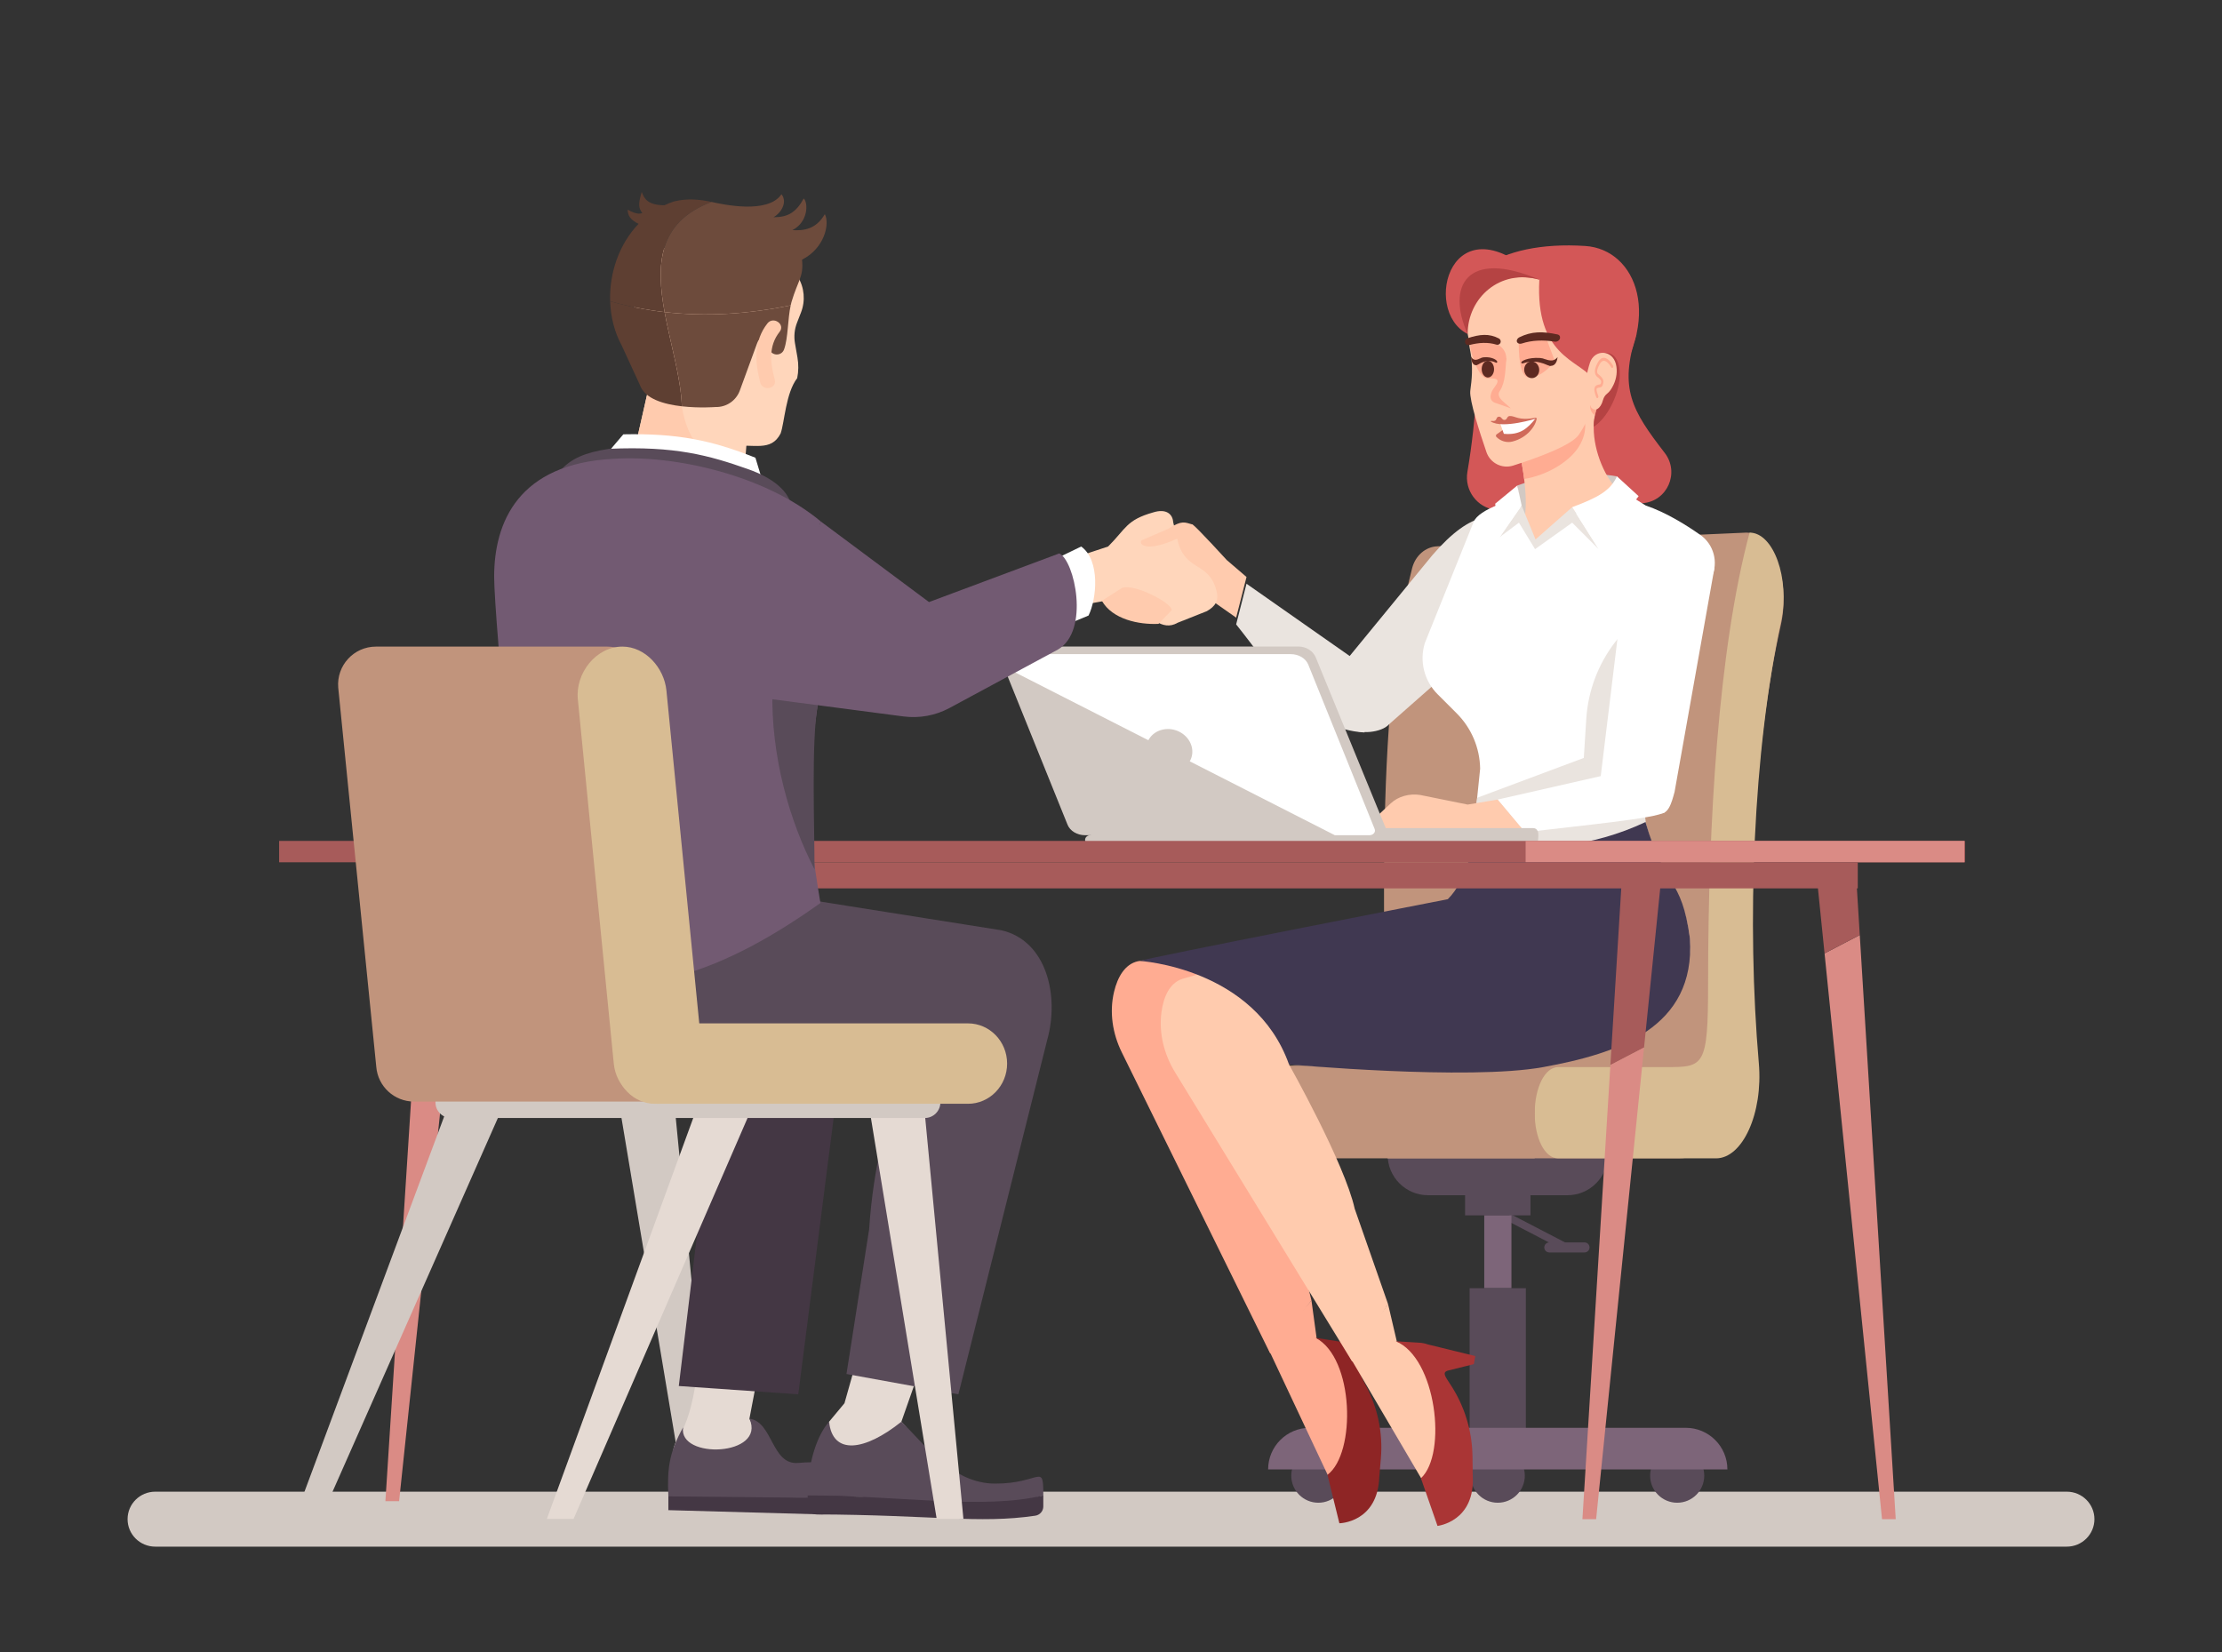 <svg xmlns="http://www.w3.org/2000/svg" width="6723.689" height="5000" enable-background="new 0 0 6723.689 5000" viewBox="0 0 6723.689 5000" id="female-interviewer-hiring-employee"><rect x="0" y="0" width="6723.689" height="5000" fill="#333333" stroke="none"/><g><g><path fill="#d2c9c3" d="M469.712,4680.859h5784.268c46.213,0,83.677-37.238,83.677-83.174l0,0
			c0-45.935-37.464-83.172-83.677-83.172H469.712c-46.215,0-83.679,37.237-83.679,83.172l0,0
			C386.033,4643.621,423.497,4680.859,469.712,4680.859z"></path></g><g><g><g><g><g><path fill="#594b59" d="M4688.158,3790.5h106.518c8.403,0,15.216-6.813,15.216-15.216l0,0
							c0-8.405-6.813-15.218-15.216-15.218h-106.518c-8.404,0-15.217,6.813-15.217,15.218l0,0
							C4672.941,3783.688,4679.754,3790.5,4688.158,3790.5z"></path></g><g><rect width="201.418" height="22.539" x="4553.239" y="3718.582" fill="#594b59" transform="scale(-1) rotate(27.447 15274.368 -19058.25)"></rect></g><g><circle cx="4532.158" cy="4466.089" r="81.883" fill="#594b59"></circle></g><g><g><circle cx="5075.113" cy="4466.089" r="81.883" fill="#594b59"></circle></g><g><circle cx="3989.203" cy="4466.089" r="81.882" fill="#594b59"></circle></g></g><g><path fill="#594b59" d="M4321.339,3617.331h421.64c67.605,0,122.41-54.806,122.41-122.411l0,0h-666.46l0,0
							C4198.929,3562.525,4253.733,3617.331,4321.339,3617.331z"></path></g><g><rect width="197.819" height="60.945" x="4433.249" y="3617.331" fill="#594b59"></rect></g><g><rect width="82.31" height="220.437" x="4491.263" y="3678.276" fill="#7d6579"></rect></g><g><rect width="170.09" height="464.738" x="4447.113" y="3898.713" fill="#594b59"></rect></g><g><path fill="#7d6579" d="M3837.301,4447.156h1389.714l0,0c0-69.533-56.366-125.897-125.897-125.897H3963.199
							C3893.667,4321.259,3837.301,4377.623,3837.301,4447.156L3837.301,4447.156z"></path></g></g><g><g><path fill="#c1947c" d="M5080.205,3505.708c135.51,0,239.582-211.879,226.291-455.058
							c-19.74-361.169,5.219-816.135,82.203-1159.142c29.998-133.656-24.293-279.579-104.254-279.579l-935.566,41.477
							c-35.428,1.571-66.003,28.152-75.774,66.003c-117.815,456.418-81.433,1142.091-74.395,1786.299H5080.205L5080.205,3505.708z"></path></g><g><path fill="#d8bc93" d="M5294.239,1611.93L5294.239,1611.93c-94.228,350.536-125.606,877.305-125.606,1363.356
							c0,255.147-12.122,254.26-129.332,254.26h-324.584c-40.269,0-70.73,63.013-70.73,139.272l0,0
							c0,76.262,30.462,136.89,70.73,136.89h477.863l0,0l0,0c80.807,0,142.643-136.993,129.582-288.011
							c-36.688-424.252-17.856-939.565,67.393-1339.371C5416.733,1750.868,5366.822,1611.93,5294.239,1611.93z"></path></g><g><path fill="#c1947c" d="M3664.576,3225.09h979.41v280.618h-979.41c-67.74,0-69.967-64.137-69.967-141.158l0,0
							C3594.609,3287.528,3596.836,3225.09,3664.576,3225.09z"></path></g></g></g><g><path fill="#d35757" d="M4952.103,1010.833c-53.786,165.697-13.558,231.658,85.198,359.751
					c46.328,60.091,7.865,147.266-67.838,152.386c-137.18,9.278-314.003,36.027-443.478,20.321
					c-56.295-6.829-95.21-59.261-85.69-115.164c28.256-165.917,35.078-331.225,36.326-496.373L4952.103,1010.833z"></path></g><g><g><path fill="#eae4df" d="M4084.773,2202.93l-108.257-86.433l358.206-436.792
						c120.471-139.02,195.317-134.387,279.998-85.768l40.249,199.77l-451.739,398.248
						C4180.902,2217.815,4111.474,2224.248,4084.773,2202.93z"></path></g><g><path fill="#eae4df" d="M3740.545,1889.702l31.369-123.044l357.674,250.649l-0.641,199.521
						C3954.321,2206.363,3874.851,2058.067,3740.545,1889.702z"></path></g><g><g><path fill="#fff" d="M4857.536,1453.584l122.367,76.338c60.301,20.383,120.867,57.758,165.239,89.049
							c40.77,28.748,55.108,82.47,34.451,127.877l-196.478,431.92c-23.234,116.62-3.931,309.174-3.931,309.174l-523.992,69.204
							l23.67-230.655c-0.941-62.921-26.356-122.999-70.853-167.495l-57.999-58.001c-40.447-40.447-55.283-99.904-38.581-154.613
							l147.686-366.734C4490.338,1501.734,4857.536,1453.584,4857.536,1453.584z"></path></g><g><path fill="#eae4df" d="M4469.833,2414.49l322.69-120.624l7.475-118.094
							c10.928-172.644,125.268-321.496,289.258-376.564l69.023-5.502c-96.354,278.228-199.887,351.734-179.096,694.237
							l33.754,118.654l-557.744-49.451L4469.833,2414.49z"></path></g></g><g><g><path fill="#d2c9c3" d="M4591.313,1469.313c107.191-39.096,221.133-41.751,301.607-27.631l8.477,74.123
							l-153.272,45.344l-103.071,86.355l-40.574-87.244L4591.313,1469.313z"></path></g><g><g><path fill="#ffcbae" d="M4506.801,1025.391l383.407-34.016l-65.968,277.178
								c-9.174,66.628,19.063,154.006,62.566,205.298l-49.303,89.435l-64.403-23.062l-128.048,107.281l-32.563-72.522
								C4635.229,1447.078,4566.231,1241.885,4506.801,1025.391z"></path></g><g><path fill="#ffac92" d="M4746.087,1387.797c57.892-50.073,50.393-103.752,50.393-103.752l37.271-405.693
								l-229.271,522.324c2.364,13.863,5.031,28.338,7.605,48.915C4612.084,1449.59,4685.134,1440.518,4746.087,1387.797z"></path></g><g><path fill="#ffcbae" d="M4559.565,789.384c-89.686-1.405-144.512,120.542-118.449,221.45
								c4.22,16.342,1.112,16.428,5.829,40.987c0.42,2.189,0.9,4.638,1.426,7.282c7.314,36.767,7.426,74.512,2.059,111.612
								c-0.576,3.979-1.085,8.374-1.502,13.223c-2.43,28.26,27.53,121.841,48.955,184.307c11.431,33.328,47.29,51.48,80.869,40.812
								c69.282-22.012,176.556-60.454,198.926-93.622c33.616-49.842,44.164-89.612,51.293-153.724l53.315-134.688
								c12.13-96.142-52.574-232.5-149.469-234.02L4559.565,789.384z"></path></g><g><path fill="#d35757" d="M4435.457,981.601c48.632-190.407,222.509-135.303,222.509-135.303
								s137.645,112.391,123.001,166.276c-11.629,43.033-41.859,59.826-3.837,85.165c38.024,25.337,27.651-24.103,54.02-2.807
								c26.366,21.295,32.442,95.998,32.442,95.998c172.475-224.116,89.46-436.321-66.652-446.498
								C4529.051,726.968,4378.125,843.858,4435.457,981.601z"></path></g><g><path fill="#d35757" d="M4817.83,1143.932c-40.701-54.508-172.479-66.485-159.864-297.634l140.697,17.426
								C4867.611,955.881,4869.15,1044.052,4817.83,1143.932z"></path></g><g><path fill="#b54343" d="M4657.966,846.297l-86.16-55.104l-170.069,27.552c-14.163,129.643,3.824,150.8,39.38,192.088
								C4440.992,901.014,4539.687,812.979,4657.966,846.297z"></path></g><g><path fill="#d35757" d="M4657.966,846.297c-266.17-255.219-358.629,93.631-216.85,164.536
								C4376.671,868.716,4435.962,751.555,4657.966,846.297z"></path></g><g><g><path fill="#ffac92" d="M4826.709,1256.921c-10.623-6.48-15.93-16.977-14.612-30.825l20.804,6.072L4826.709,1256.921
									z"></path></g><g><g><path fill="#b54343" d="M4856.449,1067.551l-25.088,171.083c-5.504,19.765-8.962,32.14-8.82,52.832
										c39.811-24.813,71.617-90.838,77.49-137.754C4905.877,1107.012,4893.226,1066.618,4856.449,1067.551z"></path></g><g><path fill="#ffcbae" d="M4889.406,1100.875c0.086,0.321,0.168,0.645,0.251,0.968
										c5.295,20.972,1.755,43.905-6.968,62.303c-6.163,13-12.536,21.804-19.098,26.783c-5.91,4.48-10.695,11.182-13.002,19.871
										c-7.229,27.245-24.72,36.413-36.287,21.725l-0.137-0.356c-9.146-23.931-20.589-51.208-16.297-77.279
										c3.861-23.451,8.309-42.501,13.319-57.315C4825.05,1056.606,4878.049,1057.954,4889.406,1100.875z"></path></g><g><path fill="#ffac92" d="M4833.42,1204.97c-1.275,0.032-2.517-0.941-3.114-2.619l-0.715-1.992
										c-2.894-8.033-6.858-19.023-4.373-27.128c0.745-2.446,2.44-5.708,6.266-7.37c3.17-1.38,5.72-1.791,7.763-2.124
										c4.021-0.652,4.54-0.738,5.854-7.224c0.782-3.861-2.649-7.677-6.478-11.223c-1.107-1.021-1.855-1.713-2.403-2.538
										c0.164,0.303-0.068,0.14-0.346-0.046c-2.338-1.571-7.826-5.257-9.371-13.819c-1.531-8.487,1.194-18.868,8.326-31.731
										c5.331-9.64,11.538-14.514,18.693-14.252c14.702,0.375,26.863,22.761,27.377,23.714c1.092,2.045,0.781,4.878-0.698,6.343
										c-1.463,1.443-3.557,1.002-4.663-1.046c-0.104-0.198-10.699-19.642-22.044-19.909c-5.14-0.242-9.267,3.391-13.326,10.715
										c-7.193,12.981-7.882,20.285-7.191,24.127c0.728,4.026,3.246,6.017,5.764,7.708c0.987,0.665,1.77,1.187,2.393,2.152
										c0.147,0.153,0.607,0.561,1.169,1.08c3.701,3.427,11.402,10.551,9.232,21.278c-2.32,11.439-5.854,12.81-11.401,13.711
										c-1.854,0.299-3.962,0.642-6.54,1.762c-1.558,0.678-2.016,1.647-2.221,2.314c-1.315,4.309,2.13,13.875,4.197,19.588
										l0.735,2.049c0.808,2.276,0.12,4.984-1.538,6.049C4834.336,1204.821,4833.876,1204.958,4833.42,1204.97z"></path></g></g></g><g><g><path fill="#ffac92" d="M4571.792,1235.821l-27.001-23.973c-8.357-8.563-13.245-17.93-7.078-27.636l1.793-2.823
									c16.257-25.586,15.73-65.973,18.532-96.156c0,0-10.631-16.264-22.434-20.909c-6.551-2.578-35.263,80.707-35.263,80.707
									c26.282,0,42.535-0.2,21.762,27.364l-2.267,3.007c-7.904,10.488-18.641,36.646,5.392,44.067L4571.792,1235.821z"></path></g><g><g><g><path fill="#ffac92" d="M4704.89,1092.869c0,0-35.588,49.655-78.265,49.655c-30.438,0-30.869-83.7-30.869-102.873
											s85.272-10.521,85.272-10.521L4704.89,1092.869z"></path></g><g><ellipse cx="4634.898" cy="1119.276" fill="#5d2a21" rx="22.716" ry="25.283" transform="rotate(175.07 4634.898 1119.22)"></ellipse></g><g><path fill="#5d2a21" d="M4692.735,1105.191c-0.378,5.241-14.462-2.212-22.396-5.089
											c-16.904-5.026-19.946-5.064-30.432-5.47c-27.339-0.152-31.113,8.352-35.89,4.18c-5.528-4.825,19.046-18.048,56.39-15.365
											C4681.974,1084.998,4693.064,1100.592,4692.735,1105.191z"></path></g><g><path fill="#5d2a21" d="M4675.168,1087.114c17.973,5.792,27.749,6.155,38.055-6.341
											c-2.502,21.776-13.266,27.995-23.881,26.175L4675.168,1087.114z"></path></g></g><g><g><path fill="#ffac92" d="M4450.829,1029.129c-11.881,7.302,18.53,115.902,49.513,115.902
											c22.097,0,57.696-40.625,57.696-59.798c0-44.789-54.936-56.104-70.856-56.104
											C4471.262,1029.129,4464.354,1020.817,4450.829,1029.129z"></path></g><g><path fill="#5d2a21" d="M4520.909,1119.382c-0.828,13.915-9.856,24.235-20.166,23.049
											c-10.307-1.186-17.993-13.429-17.165-27.343c0.827-13.916,9.855-24.234,20.162-23.049
											C4514.05,1093.225,4521.736,1105.466,4520.909,1119.382z"></path></g><g><path fill="#5d2a21" d="M4465.703,1103.127c0.273,5.241,10.498-2.212,16.258-5.089
											c12.271-5.026,14.48-5.064,22.093-5.47c19.847-0.152,22.587,8.352,26.055,4.181c4.013-4.826-13.827-18.048-40.937-15.365
											C4473.515,1082.934,4465.463,1098.528,4465.703,1103.127z"></path></g><g><path fill="#5d2a21" d="M4478.456,1085.05c-13.048,5.793-20.146,6.156-27.627-6.34
											c1.817,21.777,9.631,27.996,17.337,26.175L4478.456,1085.05z"></path></g></g><g><g><path fill="#d06a5a" d="M4551.768,1298.146l-22.912,16.286c-2.67,1.898-2.999,5.739-0.689,8.063l0,0
											c12.642,12.721,31.09,18.242,48.467,13.807c46.192-11.792,71.065-48.76,73.384-70.148
											C4629.84,1269.467,4590.682,1315.866,4551.768,1298.146z"></path></g><g><path fill="#fff" d="M4537.765,1276.398l12.84,36.521c50.845,4.746,72.438-18.063,95.258-45.502
											L4537.765,1276.398z"></path></g><g><path fill="#d06a5a" d="M4650.017,1266.153c0,0-102.683,32.746-138.656,9.635
											c-1.449-0.931,0.986-2.171,3.927-1.782c17.121,2.267,9.337-12.865,20.613-12.969c8.367-0.077,8.526,10.193,16.895,9.825
											c8.365-0.366,6.696-11.164,15.062-11.77c17.102-1.242,26.355,15.269,78.108,5.215
											C4648.857,1263.746,4650.017,1266.153,4650.017,1266.153z"></path></g></g><g><path fill="#5d2a21" d="M4604.784,1039.651c31.258-10.214,64.729-11.172,99.751-5.637
										c7.65,1.21,15.688-4.52,16.068-11.389l0.076-1.368c0.238-4.362-2.791-8.009-7.545-9.022
										c-44.885-9.563-78.131-9.945-115.861,8.662c-2.901,1.431-5.23,3.777-6.461,6.386l-0.127,0.269
										C4586.751,1035.87,4594.994,1042.853,4604.784,1039.651z"></path></g><g><path fill="#5d2a21" d="M4527.981,1043.002c-25.152-7.781-52.81-6.422-82.224,1.347
										c-6.426,1.698-12.668-3.316-12.484-9.96l0.037-1.323c0.118-4.22,2.893-7.968,6.904-9.277
										c37.877-12.356,65.445-15,95.351,0.489c2.299,1.191,4.058,3.31,4.889,5.76l0.085,0.252
										C4543.195,1038.099,4535.859,1045.442,4527.981,1043.002z"></path></g></g></g></g><g><polygon fill="#eae4df" points="4538.273 1625.317 4604.479 1529.922 4646.451 1632.591 4757.373 1534.905 4837.504 1661.973 4757.373 1581.841 4645.053 1661.973 4596.273 1581.841"></polygon></g><g><path fill="#fff" d="M4757.373,1534.905c81.924-30.392,115.809-51.316,135.545-93.223l65.475,59.898
							l-120.889,160.393L4757.373,1534.905z"></path></g><g><polygon fill="#fff" points="4604.479 1529.922 4591.313 1469.313 4524.4 1524.436 4538.273 1625.317"></polygon></g></g><g><g><path fill="#fff" d="M5015.896,2459.518l-177.791-64.004l69.495-570.816l280.4-106.854l-120.808,678.783
							C5058.28,2429.351,5047.616,2471.517,5015.896,2459.518z"></path></g><g><path fill="#fff" d="M4614.893,2518.942l-83.109-99.058l392.723-89.377l114.273,127.131
							C5011.601,2477.47,4781.961,2498.372,4614.893,2518.942z"></path></g><g><path fill="#ffcbae" d="M4531.783,2419.885l-90.682,15.141l-143.67-29.083c-32.277-5.215-66.584,4.432-88.508,24.886
							l-105.93,98.821c64.35,2.103,167.557-6.469,218.896-19.964c81.141,10.103,121.34,49.517,163.846,22.181l129.158-12.924
							L4531.783,2419.885z"></path></g></g><g><g><g><path fill="#ffac92" d="M3839.008,4084.251l185.922,395.246c17.719,31.996,83.327,37.893,84.557,1.462
								l-12.938-273.895c1.631-48.369,11.543-126.313-36.865-133.953l-75.614-22.841l-15.611-114.398L3839.008,4084.251z"></path></g><g><path fill="#ffac92" d="M4984.152,2935.929c-6.966-187.093-87.004-236.561-203.032-377.109l-259.337,18.795
								c0,0-10.951,97.467-5.389,161.431L3442.918,2909.24c-38.864,8.826-61.114,47.458-71.833,92.427
								c-14.674,61.567-4.63,126.401,23.41,183.306l449.333,911.935l124.63-161.035l-72.687-293.183
								c-16.751-137.449-155.911-448.283-155.911-448.283s556.783,11.528,786.047-7.25
								C4755.17,3168.376,4980.242,3136.791,4984.152,2935.929z"></path></g><g><path fill="#8e2525" d="M4128.291,4151.322l81.111-11.841l6.611-23.695l-139.55-48.298l0.006,0.006
								c-7.591-3.543-15.775-6.111-24.43-7.477l-71.232-11.242c117.294,60.994,123.163,349.412,36.005,414.748l36.082,146.595
								c0,0,116.113-1.417,120.818-140.896l4.752-55.551c6.598-77.102-9.647-154.516-46.745-222.709
								C4118.231,4166.166,4112.448,4155.25,4128.291,4151.322z"></path></g></g><g><path fill="#ffcbae" d="M4085.771,4108.777l223.54,380.393c20.751,30.534,86.625,30.113,84.3-6.729l-39.55-274.845
							c-3.088-48.918-0.815-128.453-49.737-131.457l-77.485-15.689l-26.678-113.806L4085.771,4108.777z"></path></g><g><path fill="#ffcbae" d="M5113.691,2840.103c-25.155-187.925-94.758-178.484-223.935-308.911
							c-128.077,74.685-263.692,77.048-434.562,25.955c0,0,7.844,81.456,19.609,145.395l-897.699,260.186
							c-37.822,12.666-56.206,53.771-62.494,100.14c-8.609,63.486,7.705,127.869,41.151,182.511l536.036,875.689l108.361-174.423
							l-100.898-288.491c-30.058-136.935-198.839-436.771-198.839-436.771s569.479,42.088,795.836,0.914
							C4922.615,3181.123,5129.361,3042.962,5113.691,2840.103z"></path></g><g><path fill="#aa3535" d="M4380.225,4148.322l79.575-19.805l4.273-24.528l-143.598-35.147l0.006,0.006
							c-7.899-2.836-16.296-4.631-25.043-5.166l-71.991-4.422c122.682,50.105,156.613,340.275,76.228,414.596l50.19,144.275
							c0,0,115.43-12.695,106.527-153.754l-0.681-56.459c-0.942-78.361-24.65-154.824-68.215-219.967
							C4371.657,4164.262,4364.837,4153.818,4380.225,4148.322z"></path></g><g><path fill="#403851" d="M5113.691,2840.103c-25.155-187.925-76.367-150.701-134.508-352.159
							c-161.988,75.894-328.01,91.127-523.988,69.203c0,0-14.098,104.172-74.182,164.257c0,0-919.566,179.529-931.95,186.863
							c0,0,347.259,20.156,451.359,313.114c0,0,542.497,49.428,768.853,8.254
							C4895.632,3188.463,5130.838,3111.789,5113.691,2840.103z"></path></g></g></g></g><g><g><path fill="#d2c9c3" d="M3068.724,1956.688h860.278c24.057,0,45.426,13.928,53.096,34.603l211.637,516.253
					c3.687,9.938-4.467,20.224-16.027,20.224h-860.279c-24.056,0-45.425-13.927-53.095-34.603l-234.929-494.888
					C3020.317,1973.101,3028.507,1956.688,3068.724,1956.688z"></path></g><g><path fill="#d2c9c3" d="M4653.033,2515.311c-0.273-0.648-0.703-1.184-1.073-1.783c-2.331-4.236-6.246-7.317-13.306-7.317
					H3314.512c-8.555,0-15.491,6.322-15.491,14.122v0.161c0,2.704,1.056,5.086,2.501,7.233l-2.501,0.039
					c-8.607,0-15.582,6.359-15.582,14.203s6.974,14.203,15.582,14.203h1339.543c8.606,0,15.581-6.359,15.581-14.203
					C4654.146,2537.037,4656.603,2524.184,4653.033,2515.311z"></path></g><g><path fill="#d2c9c3" d="M4039.248,2527.767h-48.225h-707.584c-24.054,0-45.426-12.794-53.096-31.789l-193.257-478.671
					L4039.248,2527.767z"></path></g><g><path fill="#fff" d="M3029.404,1998.276c-3.687-9.131,4.464-18.58,16.027-18.58h860.278
					c24.055,0,45.426,12.796,53.094,31.789l200.942,497.701c3.687,9.131-4.467,18.58-16.027,18.58h-104.471l-1002.161-510.46
					L3029.404,1998.276z"></path></g><g><path fill="#d2c9c3" d="M3471.059,2285.312c10.611,34.91,49.259,56.874,86.322,49.054
					c37.063-7.817,58.507-42.458,47.895-77.367c-10.611-34.91-49.258-56.874-86.321-49.056
					C3481.891,2215.762,3460.447,2250.402,3471.059,2285.312z"></path></g></g></g><g><g><g><polygon fill="#da8b85" points="5521.033 2885.449 5694.939 4597.691 5736.389 4597.691 5627.602 2829.887"></polygon></g><g><polygon fill="#a75b5a" points="5617.813 2670.833 5499.236 2670.833 5521.033 2885.449 5627.602 2829.887"></polygon></g><g><polygon fill="#a75b5a" points="4906.971 2670.833 4872.969 3223.345 4974.822 3170.238 5025.545 2670.833"></polygon></g><g><polygon fill="#da8b85" points="4788.395 4597.691 4829.842 4597.691 4974.822 3170.238 4872.969 3223.345"></polygon></g></g><g><g><polygon fill="#da8b85" points="1898.862 2885.449 2072.771 4554.916 2114.218 4554.916 2005.431 2829.887"></polygon></g><g><polygon fill="#a75b5a" points="1995.642 2670.833 1877.068 2670.833 1898.862 2885.449 2005.431 2829.887"></polygon></g><g><polygon fill="#a75b5a" points="1284.799 2670.833 1250.798 3223.345 1352.651 3170.238 1403.375 2670.833"></polygon></g><g><polygon fill="#da8b85" points="1166.224 4543.32 1207.672 4543.32 1352.651 3170.238 1250.798 3223.345"></polygon></g></g><g><rect width="5101.441" height="64.69" x="844.641" y="2544.971" fill="#a75b5a"></rect></g><g><rect width="1327.686" height="64.689" x="4616.484" y="2544.97" fill="#da8b85"></rect></g><g><rect width="4337.454" height="78.964" x="1284.097" y="2609.661" fill="#a75b5a"></rect></g></g><g><polygon fill="#d2c9c3" points="2079.413 4572.51 2160.302 4572.51 2038.968 3322.939 1870.448 3322.939"></polygon><g><g><g><g><path fill="#ffd6bb" d="M2423.81,945.667l-12.079,31.077c-7.666,19.722-9.798,41.164-6.167,62.009l7.542,43.299
							c3.6,20.668,3.328,41.825-0.799,62.394c-34.666,44.875-38.304,133.604-50.079,167.24
							c-29.379,57.48-83.109,29.916-146.949,39.484c-4.056,0.608-8.074,1.071-12.022,1.362
							c-147.793,10.893-229.555,23.894-240.503-124.65l-65.544-448.827l418.343-102.511l98.541,160.829
							C2434.065,869.972,2437.661,910.032,2423.81,945.667z"></path></g><g><path fill="#ffd6bb" d="M2148.257,1519.889l103.741-89.623l26.615-332.863l-320.691,97.392l-51.854,228.983
							C1916.823,1491.884,2081.29,1536.298,2148.257,1519.889z"></path></g><g><path fill="#ffcbae" d="M2148.257,1519.889l103.74-89.623c-117.759-26.116-173.083-98.449-188.698-200.175
							l-105.378-35.296l-51.854,228.983C1916.823,1491.884,2081.29,1536.298,2148.257,1519.889z"></path></g><g><path fill="#fff" d="M1807.975,1406.406l78.242-91.974c163.8-3.291,267.328,17.904,399.65,70.875l39.659,131.25
							L1807.975,1406.406z"></path></g><g><path fill="#5e3f32" d="M2011.049,944.49c-55.535-6.391-110.459-17.317-164.769-32.782
							c-2.835-85.502,27.209-173.149,86.135-234.34c-24.451-11.449-33.06-25.179-33.06-42.745
							c26.928,14.808,36.408,12.466,44.347,10.355c-11.198-16.074-13.466-24.592-1.895-64.12
							c7.957,22.089,20.102,40.009,68.729,40.357c9.352-4.358,18.973-8.349,29.059-11.64c38.929-9.427,76.588-6.55,113.557,1.593
							C1988.943,673.047,1985.287,803.724,2011.049,944.49z"></path></g><g><path fill="#5e3f32" d="M2011.049,944.49c17.686,96.644,49.235,198.041,52.227,285.201
							c-54.152-6.14-112.433-22.606-126.727-64.153l-55.158-119.691c-22.231-40.897-33.554-87.2-35.111-134.138
							C1900.59,927.173,1955.514,938.1,2011.049,944.49z"></path></g><g><path fill="#6d4b3c" d="M2392.637,924.072c-9.168,40.691-7.458,98.151-20.036,133.298
							c-7.458,20.843-36.979,20.586-44.172-0.349l-1.725-5.019c-27.159-7.572-26.468-38.459-36.152-11.977l-51.909,141.95
							c-11.208,30.654-40.743,50.721-73.371,49.853c0,0-49.021,3.872-101.995-2.137c-2.992-87.16-34.541-188.558-52.227-285.201
							C2135.398,958.798,2262.731,950.966,2392.637,924.072z"></path></g><g><path fill="#6d4b3c" d="M2011.049,944.49c-25.762-140.767-22.106-271.443,142.103-333.321
							c33.447,7.366,170.388,37.794,211.562-23.293c19.824,24.924-3.138,58.655-24.324,69.564
							c43.173,0.17,68.22-14.094,91.735-56.814c13.685,13.684,13.73,71.472-34.498,95.851c34.498,1.93,71.481-2.271,98.237-48.291
							c15.507,28.358-0.274,103.049-68.939,137.668c5.2,52.7-11.943,60.939-31.926,128.287c-0.92,3.105-1.607,6.574-2.363,9.932
							C2262.731,950.966,2135.398,958.798,2011.049,944.49z"></path></g><g><path fill="#ffcbae" d="M2322.271,978.682c-41.628,52.86-38.411,116.692-21.859,178.848
							c7.367,27.666,51.354,19.225,43.914-8.716c-13.557-50.91-19.561-101.094,14.841-144.779
							C2377.036,981.343,2340.015,956.149,2322.271,978.682L2322.271,978.682z"></path></g></g><g><path fill="#594b59" d="M2378.011,1528.688l11.38-15.428c-13.242-29.042-46.158-65.325-126.344-93.632
						c-116.951-41.149-219.383-70.216-419.864-61.277c-74.806,11.524-112.188,29.067-145.754,63.12
						C1792.063,1370.747,2180.201,1457.391,2378.011,1528.688z"></path></g><g><path fill="#e5dad3" d="M2047.758,4358.242c47.741-64.742,75.434-222.442,62.739-364.115l201.649,66.666
						l-44.389,232.707c41.427,69.902,3.608,134.051,68.804,180.195l23.211,58.596h-115.066
						C2165.982,4458.97,1990.794,4472.283,2047.758,4358.242z"></path></g><g><path fill="#443744" d="M1623.977,2684.941l-9.94,242.41c0,221.066,202.186,291.77,399.698,271.972
						c51.398-5.152,93.934,41.152,93.385,92.808c-1.242,117.32-2.196,317.013,3.802,429.961l-56.898,472.635l361.496,25.162
						l137.264-1072.084c19.335-118.369-73.244-243.054-192.818-298.086l-206.4-120.66l198.384-14.406
						c0,0-110.273-159.743-98.535-275.08L1623.977,2684.941z"></path></g><g><g><path fill="#594b59" d="M2067.064,4319.895c-41.513,74.729-48.743,122.771-44.609,208.789
							c42.791,69.008,310.098,19.658,530.435,19.658c-9.249-101.564-27.241-130.856-137.127-120.85
							c-81.705,7.439-76.651-124.73-148.006-133.992C2319.156,4407.463,2051.708,4417.854,2067.064,4319.895z"></path></g><g><path fill="#443744" d="M2586.87,4572.12l-98.541,11.296l-465.873-12.98v-41.752l363.133,3.607
							c0,0,161.118,6.447,184.884-22.082L2586.87,4572.12z"></path></g></g><g><path fill="#e5dad3" d="M2508.805,4302.762l46.541-55.961l52.5-186.008l192.647,34.143l-72.918,207.826
						c67.438,70.477,36.648,116.537,141.93,163.563l52.079,69.774l-157.782-3.477
						C2636.438,4458.229,2451.912,4449.89,2508.805,4302.762z"></path></g><g><path fill="#594b59" d="M2384.312,2713.032l646.588,102.537c135.852,31.804,175.431,197.347,137.938,331.739
						l-268.811,1072.58l-338.621-61.524l68.564-437.802c12.08-185.761,55.001-368.216,127.001-539.883l-10.752,26.381
						c-279.844,71.061-1094.503-59.256-646.332-507.43L2384.312,2713.032z"></path></g><g><g><path fill="#594b59" d="M2508.805,4302.762c-35.837,39.903-64.82,123.645-64.82,223.084
							c356.51,0,477.048,75.02,713.021,0c0-101.178-7.253-35.747-145.536-35.747c-131.98,0-216.015-122.929-283.896-187.337
							C2616.474,4391.934,2519.094,4404.846,2508.805,4302.762z"></path></g><g><path fill="#443744" d="M2469.91,4583.314c347.692,1.338,493.246,28.98,662.731,3.896
							c13.934-2.062,24.363-13.85,24.363-27.935v-33.432c-183.923,44.066-435.764,0-713.021,0v31.439
							C2443.982,4571.608,2455.584,4583.26,2469.91,4583.314z"></path></g></g><g><path fill="#725a72" d="M2482.572,2732.943c-49.52-293.371-44.277-397.102,26.263-818.372
						c0,0-56.28-253.257-25.101-336.33c-167.93-140.435-443.135-201.934-626.384-189.65
						c-289.601,14.172-362.048,193-362.048,356.709c0,127.44,81.747,989.717,118.734,1182.051
						C1910.412,3056.226,2205.002,2930.692,2482.572,2732.943z"></path></g><g><path fill="#594b59" d="M2337.318,2089.006l137.545,40.09c-20.693,114.163-9.697,382.649-10.176,501.881
						C2389.332,2485.935,2332.378,2288.346,2337.318,2089.006z"></path></g></g><g><g><path fill="#ffcbae" d="M3655.356,1809.54l85.188,59.724l31.369-123.044l-59.612-51.099
						c0,0-86.909-95.178-103.245-107.635l-63.725,49.6L3655.356,1809.54z"></path></g><g><path fill="#ffd6bb" d="M3353.094,1654.011c54.546-54.26,54.546-79.984,136.14-103.167
						c41.335-13.015,59.407,6.724,60.702,29.176l13.758,57.065c23.293,93.008,95.45,62.783,117.121,150.507
						c8.464,30.688-3.884,47.717-28.856,62.057l-88.264,35.03c-50.071,28.752-81.034-25.395-136.771-40.469l-90.609-24.507
						l-178.714,32.042l47.691-148.928L3353.094,1654.011z"></path></g><g><path fill="#ffcbae" d="M3612.352,1613.092l-3.295-25.607c-24.6-6.654-31.855-13.922-73.691,12.754l-80.877,34.97
						c-10.177,10.936,11.72,38.726,107.54-5.031l50.323,6.387V1613.092z"></path></g><g><path fill="#ffcbae" d="M3334.216,1818.36l61.263-39.243c38.852-13.761,154.556,48.426,149.854,67.821l-39.707,41.154
						C3445.992,1890.968,3366.153,1874.409,3334.216,1818.36z"></path></g></g><g><g><path fill="#fff" d="M3076.373,1748.474l195.327-94.463c58.253,42.291,46.942,159.007,22.173,208.936l-191.104,79.01
						L3076.373,1748.474z"></path></g><g><path fill="#725a72" d="M3205.292,1674.914l-394.123,147.225l-327.435-243.897l-206.248,530.212l456.255,59.821
						c48.133,6.311,97.031-2.69,139.761-25.727l327.46-176.534C3298.771,1909.462,3251.3,1695.285,3205.292,1674.914z"></path></g></g></g><polygon fill="#e5dad3" points="2834.383 4596.952 2915.272 4596.952 2793.938 3322.939 2625.418 3322.939"></polygon><polygon fill="#d2c9c3" points="980.661 4572.51 899.771 4572.51 1364.887 3322.939 1533.407 3322.939"></polygon><polygon fill="#e5dad3" points="1735.631 4596.952 1654.742 4596.952 2119.857 3322.939 2288.377 3322.939"></polygon><path fill="#d2c9c3" d="M2798.348,3383.607h-1433.46c-26.06,0-47.186-21.126-47.186-47.186l0,0
			c0-26.061,21.125-47.186,47.186-47.186h1433.46c26.06,0,47.186,21.125,47.186,47.186l0,0
			C2845.533,3362.481,2824.408,3383.607,2798.348,3383.607z"></path><g><path fill="#c1947c" d="M2056.246,3333.879L1951.289,2062.11c-4.905-59.446-54.583-105.193-114.231-105.193h-699.39
				c-67.021,0-119.744,57.253-114.232,124.049l115.156,1147.72c4.906,59.445,54.583,105.193,114.232,105.193h793.836H2056.246z"></path></g><g><path fill="#d8bc93" d="M2929.156,3097.213h-946.661c-65.353,0-118.333,54.48-118.333,121.688l0,0
				c0,67.207,52.98,121.688,118.333,121.688h946.661c65.354,0,118.333-54.48,118.333-121.688l0,0
				C3047.489,3151.693,2994.51,3097.213,2929.156,3097.213z"></path></g><g><path fill="#d8bc93" d="M1991.311,3340.589L1991.311,3340.589c79.612,0,141.853-68.683,134.039-147.911l-108.771-1102.714
				c-6.799-68.93-63.923-133.046-133.191-133.046l0,0c-79.612,0-142.7,80.262-134.884,159.491l108.77,1102.713
				C1864.073,3288.052,1922.046,3340.589,1991.311,3340.589z"></path></g></g></g></svg>